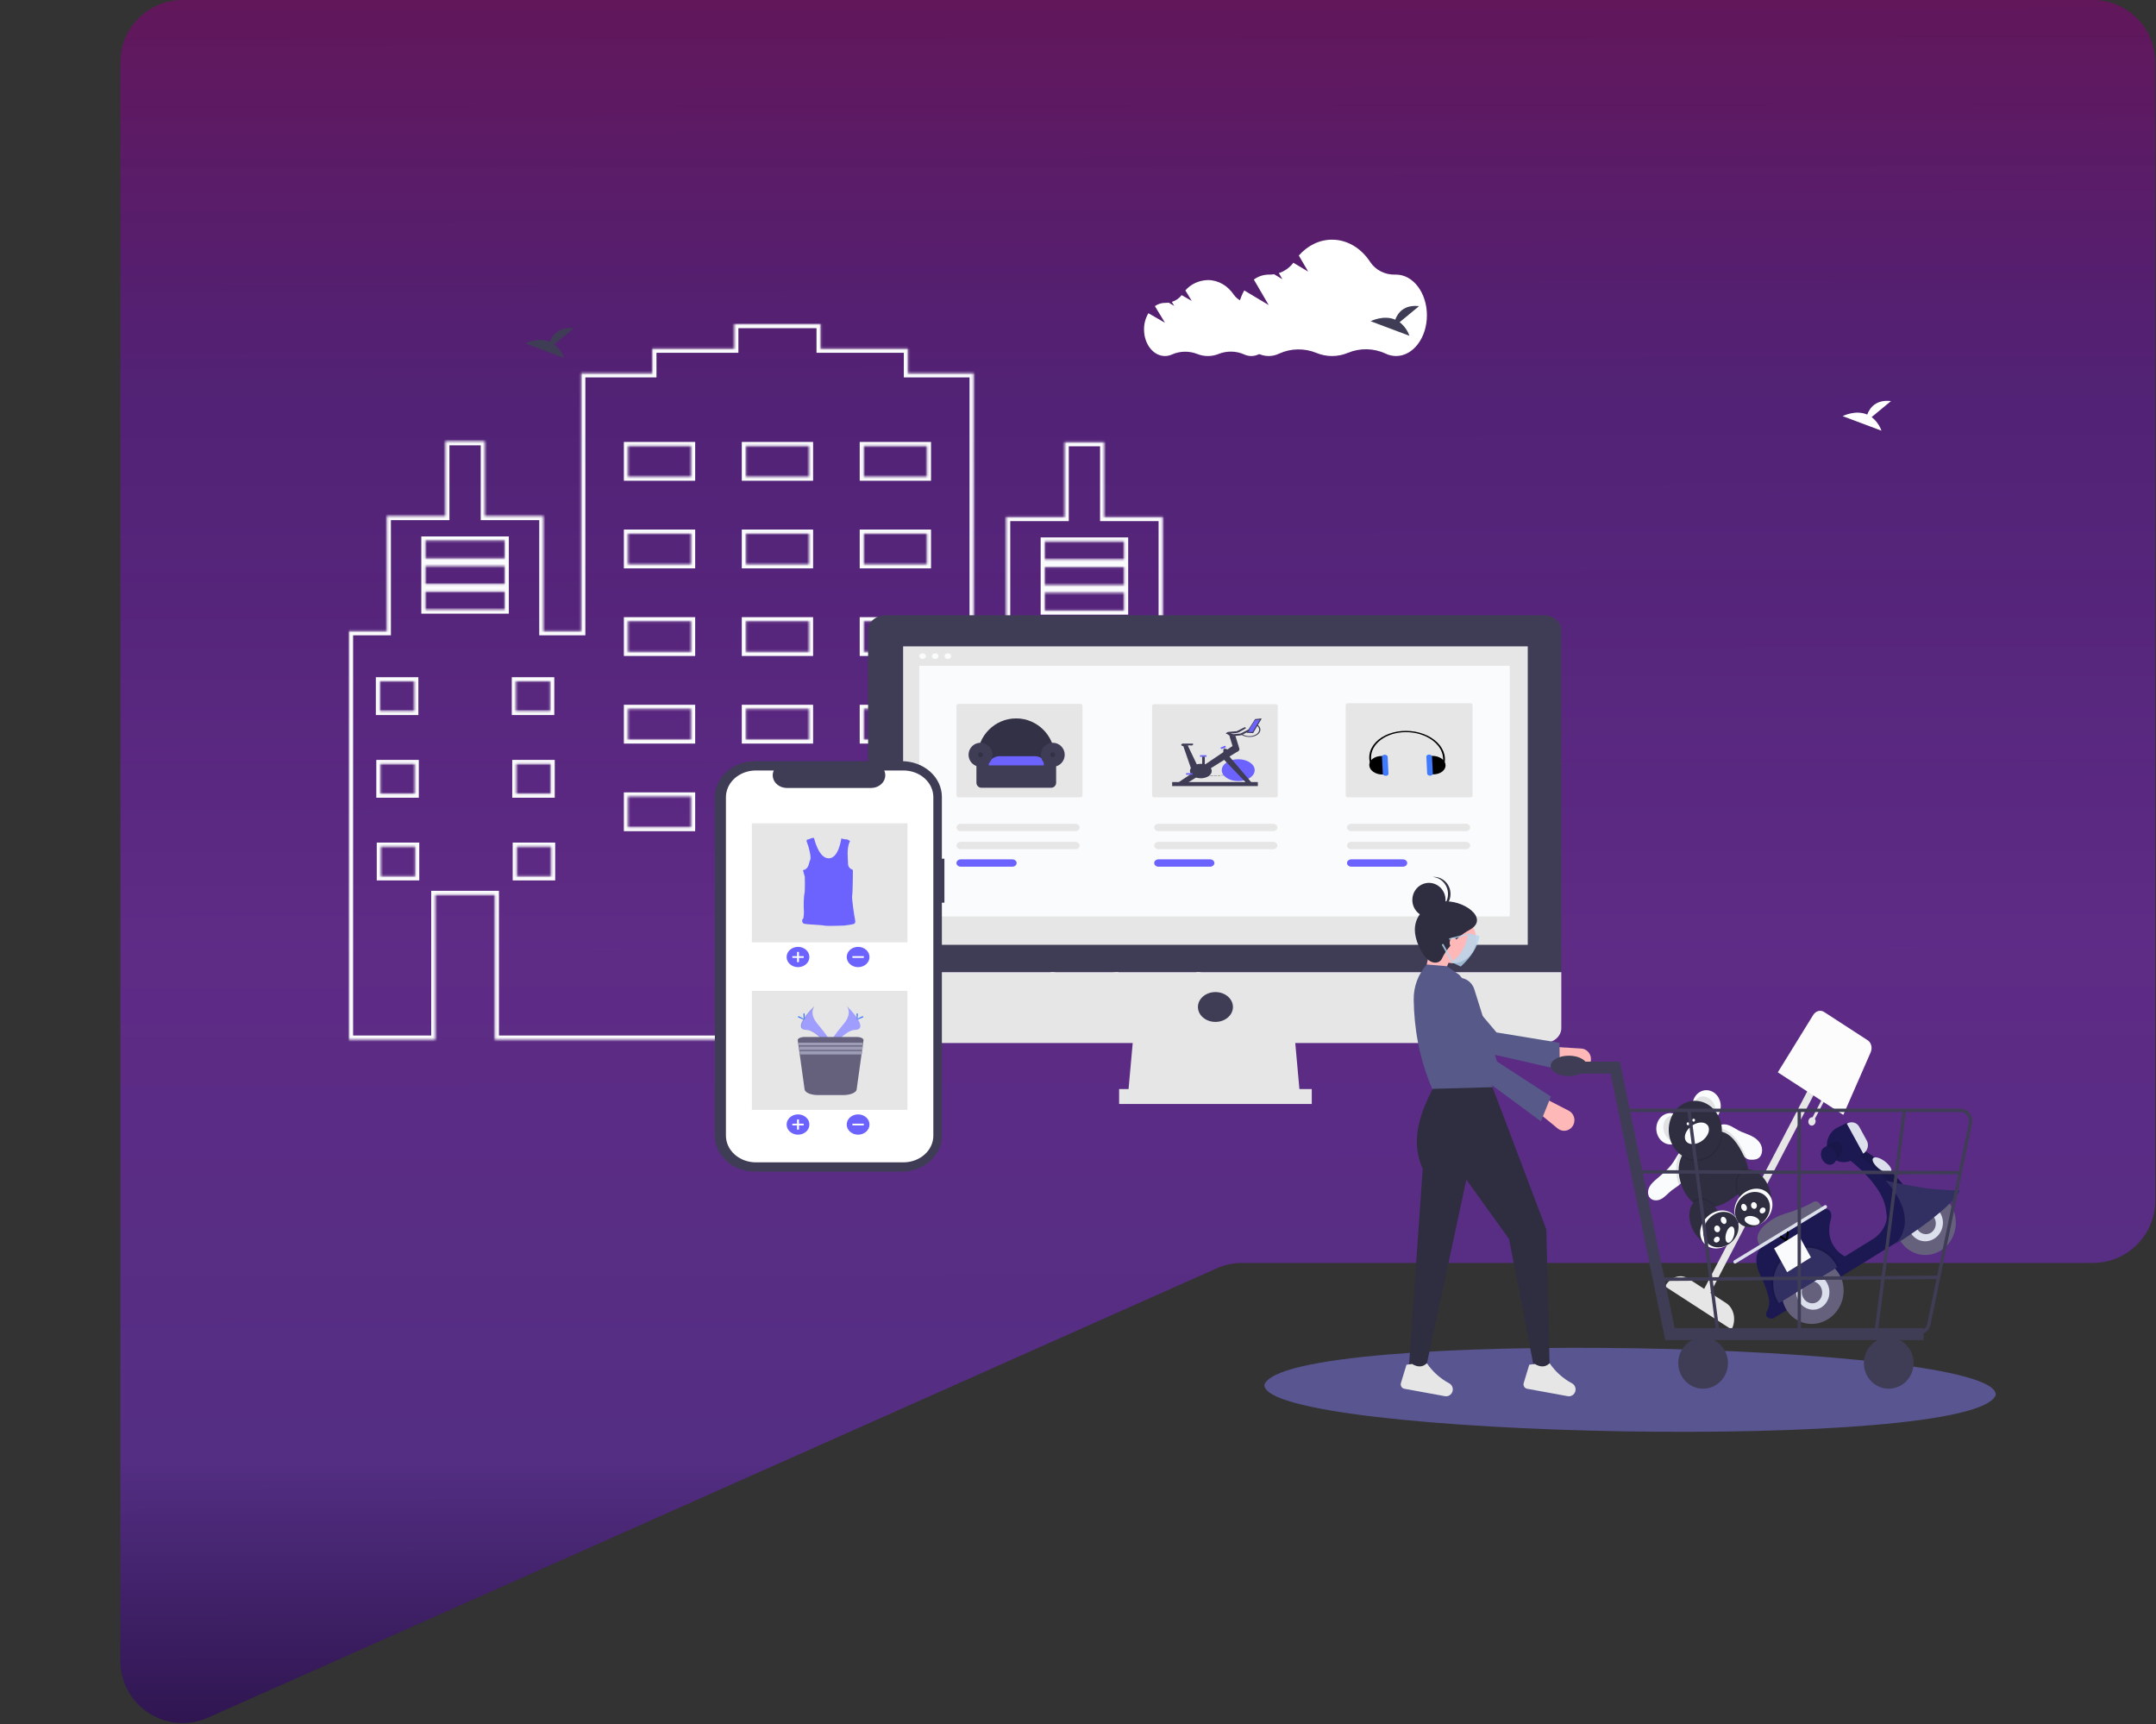 <svg width="1038" height="830" viewBox="0 0 1038 830" fill="none" xmlns="http://www.w3.org/2000/svg">
<rect x="0" y="0" width="1038" height="830" fill="#333333" stroke="none"/>
<path d="M100.144 826.914C80.303 835.751 57.938 821.229 57.938 799.509L57.938 30C57.938 13.431 71.37 -0 87.938 -0H1007.62C1024.19 -0 1037.62 13.431 1037.62 30V578.007C1037.62 594.576 1024.19 608.007 1007.62 608.007H598.003C593.798 608.007 589.639 608.892 585.797 610.603L100.144 826.914Z" fill="url(#paint0_linear)"/>
<mask id="path-2-inside-1" fill="white">
<path d="M559.797 304.331V248.885H531.626V212.868H512.556V248.885H484.385V304.331H468.782V179.695H437.144V167.848H395.104V156H353.497V167.848H314.057V179.695H279.818V303.857H261.615V248.411H233.444V212.394H214.374V248.411H186.203V303.857H168V500.526H209.607V430.863H238.211V500.526H350.03V419.489H398.571V500.526H466.182V501H507.789V431.337H536.393V501H578V304.331H559.797ZM182.952 328.026H199.422V342.243H182.952V328.026ZM183.169 367.834H199.638V382.051H183.169V367.834ZM199.855 421.859H183.386V407.641H199.855V421.859ZM242.979 293.431H204.839V284.901H242.979V293.431ZM242.979 281.11H204.839V272.58H242.979V281.11ZM242.979 268.788H204.839V260.258H242.979V268.788ZM248.396 328.026H264.866V342.243H248.396V328.026ZM248.613 367.834H265.082V382.051H248.613V367.834ZM265.299 421.859H248.83V407.641H265.299V421.859ZM332.693 398.163H302.355V383.473H332.693V398.163ZM332.693 355.986H302.355V341.295H332.693V355.986ZM332.693 313.809H302.355V299.118H332.693V313.809ZM332.693 271.632H302.355V256.941H332.693V271.632ZM332.693 229.455H302.355V214.764H332.693V229.455ZM389.469 398.163H359.131V383.473H389.469V398.163ZM389.469 355.986H359.131V341.295H389.469V355.986ZM389.469 313.809H359.131V299.118H389.469V313.809ZM389.469 271.632H359.131V256.941H389.469V271.632ZM389.469 229.455H359.131V214.764H389.469V229.455ZM446.245 398.163H415.907V383.473H446.245V398.163ZM446.245 355.986H415.907V341.295H446.245V355.986ZM446.245 313.809H415.907V299.118H446.245V313.809ZM446.245 271.632H415.907V256.941H446.245V271.632ZM446.245 229.455H415.907V214.764H446.245V229.455ZM481.134 328.5H497.604V342.717H481.134V328.5ZM481.351 368.308H497.82V382.525H481.351V368.308ZM498.037 422.332H481.568V408.115H498.037V422.332ZM541.161 293.905H503.021V285.375H541.161V293.905ZM541.161 281.584H503.021V273.054H541.161V281.584ZM541.161 269.262H503.021V260.732H541.161V269.262ZM546.578 328.5H563.048V342.717H546.578V328.5ZM546.795 368.308H563.264V382.525H546.795V368.308ZM563.481 422.332H547.012V408.115H563.481V422.332Z"/>
</mask>
<path d="M559.797 304.331V248.885H531.626V212.868H512.556V248.885H484.385V304.331H468.782V179.695H437.144V167.848H395.104V156H353.497V167.848H314.057V179.695H279.818V303.857H261.615V248.411H233.444V212.394H214.374V248.411H186.203V303.857H168V500.526H209.607V430.863H238.211V500.526H350.03V419.489H398.571V500.526H466.182V501H507.789V431.337H536.393V501H578V304.331H559.797ZM182.952 328.026H199.422V342.243H182.952V328.026ZM183.169 367.834H199.638V382.051H183.169V367.834ZM199.855 421.859H183.386V407.641H199.855V421.859ZM242.979 293.431H204.839V284.901H242.979V293.431ZM242.979 281.11H204.839V272.58H242.979V281.11ZM242.979 268.788H204.839V260.258H242.979V268.788ZM248.396 328.026H264.866V342.243H248.396V328.026ZM248.613 367.834H265.082V382.051H248.613V367.834ZM265.299 421.859H248.83V407.641H265.299V421.859ZM332.693 398.163H302.355V383.473H332.693V398.163ZM332.693 355.986H302.355V341.295H332.693V355.986ZM332.693 313.809H302.355V299.118H332.693V313.809ZM332.693 271.632H302.355V256.941H332.693V271.632ZM332.693 229.455H302.355V214.764H332.693V229.455ZM389.469 398.163H359.131V383.473H389.469V398.163ZM389.469 355.986H359.131V341.295H389.469V355.986ZM389.469 313.809H359.131V299.118H389.469V313.809ZM389.469 271.632H359.131V256.941H389.469V271.632ZM389.469 229.455H359.131V214.764H389.469V229.455ZM446.245 398.163H415.907V383.473H446.245V398.163ZM446.245 355.986H415.907V341.295H446.245V355.986ZM446.245 313.809H415.907V299.118H446.245V313.809ZM446.245 271.632H415.907V256.941H446.245V271.632ZM446.245 229.455H415.907V214.764H446.245V229.455ZM481.134 328.5H497.604V342.717H481.134V328.5ZM481.351 368.308H497.82V382.525H481.351V368.308ZM498.037 422.332H481.568V408.115H498.037V422.332ZM541.161 293.905H503.021V285.375H541.161V293.905ZM541.161 281.584H503.021V273.054H541.161V281.584ZM541.161 269.262H503.021V260.732H541.161V269.262ZM546.578 328.5H563.048V342.717H546.578V328.5ZM546.795 368.308H563.264V382.525H546.795V368.308ZM563.481 422.332H547.012V408.115H563.481V422.332Z" stroke="#FAFBFC" stroke-width="4" mask="url(#path-2-inside-1)"/>
<path d="M625.924 527.897H543.013L545.824 496.767H623.113L625.924 527.897Z" fill="#E6E6E6"/>
<path d="M631.544 524.305H538.798V531.489H631.544V524.305Z" fill="#E6E6E6"/>
<path d="M743.262 296.213H426.378C424.142 296.213 421.997 296.97 420.416 298.317C418.835 299.664 417.946 301.492 417.946 303.397V468.03H751.693V303.397C751.693 302.453 751.475 301.519 751.051 300.648C750.628 299.776 750.006 298.984 749.224 298.317C748.441 297.65 747.511 297.121 746.488 296.76C745.465 296.399 744.369 296.213 743.262 296.213H743.262Z" fill="#3F3D56"/>
<path d="M417.947 468.03V494.97C417.947 495.914 418.165 496.848 418.588 497.72C419.012 498.591 419.633 499.383 420.416 500.05C421.199 500.717 422.128 501.246 423.151 501.607C424.174 501.969 425.271 502.154 426.378 502.154H743.262C745.498 502.154 747.642 501.397 749.224 500.05C750.805 498.703 751.693 496.876 751.693 494.97V468.03H417.947Z" fill="#E6E6E6"/>
<path d="M735.533 311.18H434.809V454.86H735.533V311.18Z" fill="#E6E6E6"/>
<path d="M585.171 491.977C589.828 491.977 593.602 488.761 593.602 484.793C593.602 480.826 589.828 477.609 585.171 477.609C580.514 477.609 576.74 480.826 576.74 484.793C576.74 488.761 580.514 491.977 585.171 491.977Z" fill="#3F3D56"/>
<path d="M444.186 317.248C445.07 317.248 445.786 316.638 445.786 315.885C445.786 315.132 445.07 314.521 444.186 314.521C443.302 314.521 442.586 315.132 442.586 315.885C442.586 316.638 443.302 317.248 444.186 317.248Z" fill="#FAFBFC"/>
<path d="M450.26 317.248C451.143 317.248 451.86 316.638 451.86 315.885C451.86 315.132 451.143 314.521 450.26 314.521C449.376 314.521 448.66 315.132 448.66 315.885C448.66 316.638 449.376 317.248 450.26 317.248Z" fill="#FAFBFC"/>
<path d="M456.333 317.248C457.217 317.248 457.933 316.638 457.933 315.885C457.933 315.132 457.217 314.521 456.333 314.521C455.449 314.521 454.733 315.132 454.733 315.885C454.733 316.638 455.449 317.248 456.333 317.248Z" fill="#FAFBFC"/>
<path d="M726.865 320.518H442.586V441.185H726.865V320.518Z" fill="#FAFBFC"/>
<path d="M461.483 338.871C461.217 338.871 460.961 338.962 460.773 339.122C460.584 339.283 460.478 339.5 460.478 339.727V383.01C460.478 383.237 460.584 383.455 460.773 383.616C460.961 383.776 461.217 383.866 461.483 383.867H520.148C520.414 383.866 520.67 383.776 520.858 383.616C521.047 383.455 521.153 383.237 521.153 383.01V339.727C521.153 339.5 521.047 339.283 520.858 339.122C520.67 338.962 520.414 338.871 520.148 338.871H461.483Z" fill="#E6E6E6"/>
<path d="M555.677 339.011C555.41 339.011 555.155 339.102 554.966 339.262C554.778 339.423 554.672 339.64 554.671 339.868V383.011C554.672 383.238 554.778 383.456 554.966 383.617C555.155 383.777 555.41 383.867 555.677 383.868H614.155C614.421 383.867 614.677 383.777 614.865 383.616C615.053 383.456 615.159 383.238 615.159 383.011V339.868C615.159 339.641 615.053 339.423 614.865 339.262C614.677 339.102 614.421 339.012 614.155 339.011H555.677Z" fill="#E6E6E6"/>
<path d="M648.883 338.559C648.616 338.559 648.361 338.649 648.173 338.81C647.984 338.97 647.878 339.188 647.878 339.415V383.011C647.878 383.238 647.984 383.456 648.173 383.616C648.361 383.777 648.616 383.867 648.883 383.867H707.969C708.235 383.867 708.491 383.777 708.679 383.616C708.867 383.456 708.973 383.238 708.974 383.011V339.415C708.973 339.188 708.867 338.97 708.679 338.81C708.491 338.649 708.235 338.559 707.969 338.559H648.883Z" fill="#E6E6E6"/>
<path d="M462.555 405.292C462.005 405.293 461.478 405.48 461.089 405.812C460.7 406.144 460.482 406.594 460.482 407.063C460.482 407.532 460.7 407.982 461.089 408.313C461.478 408.645 462.005 408.832 462.555 408.833H517.712C518.263 408.832 518.79 408.645 519.179 408.313C519.568 407.982 519.786 407.532 519.786 407.063C519.786 406.594 519.568 406.144 519.179 405.812C518.79 405.48 518.263 405.293 517.712 405.292H462.555Z" fill="#E6E6E6"/>
<path d="M462.556 413.713C462.005 413.714 461.478 413.901 461.089 414.233C460.7 414.565 460.482 415.015 460.482 415.484C460.482 415.953 460.7 416.403 461.089 416.735C461.478 417.067 462.005 417.254 462.556 417.254H487.389C487.94 417.254 488.467 417.067 488.856 416.735C489.245 416.403 489.463 415.953 489.463 415.484C489.463 415.015 489.245 414.565 488.856 414.233C488.467 413.901 487.94 413.714 487.389 413.713H462.556Z" fill="#6C63FF"/>
<path d="M557.762 405.292C557.211 405.293 556.684 405.48 556.295 405.812C555.906 406.144 555.688 406.594 555.688 407.063C555.688 407.532 555.906 407.982 556.295 408.313C556.684 408.645 557.211 408.832 557.762 408.833H612.918C613.468 408.832 613.996 408.645 614.385 408.313C614.773 407.982 614.992 407.532 614.992 407.063C614.992 406.594 614.773 406.144 614.385 405.812C613.996 405.48 613.468 405.293 612.918 405.292H557.762Z" fill="#E6E6E6"/>
<path d="M557.762 413.713C557.211 413.714 556.684 413.901 556.295 414.233C555.906 414.565 555.688 415.015 555.688 415.484C555.688 415.953 555.906 416.403 556.295 416.735C556.684 417.067 557.211 417.254 557.762 417.254H582.596C583.146 417.254 583.674 417.067 584.063 416.735C584.451 416.403 584.67 415.953 584.67 415.484C584.67 415.015 584.451 414.565 584.063 414.233C583.674 413.901 583.146 413.714 582.596 413.713H557.762Z" fill="#6C63FF"/>
<path d="M650.588 405.292C650.038 405.293 649.51 405.48 649.121 405.812C648.732 406.144 648.514 406.594 648.514 407.063C648.514 407.532 648.732 407.982 649.121 408.313C649.51 408.645 650.038 408.832 650.588 408.833H705.745C706.295 408.832 706.823 408.645 707.211 408.313C707.6 407.982 707.819 407.532 707.819 407.063C707.819 406.594 707.6 406.144 707.211 405.812C706.823 405.48 706.295 405.293 705.745 405.292H650.588Z" fill="#E6E6E6"/>
<path d="M462.555 396.595C462.005 396.596 461.478 396.783 461.089 397.115C460.7 397.447 460.482 397.897 460.482 398.366C460.482 398.835 460.7 399.284 461.089 399.616C461.478 399.948 462.005 400.135 462.555 400.136H517.712C518.263 400.135 518.79 399.948 519.179 399.616C519.568 399.284 519.786 398.835 519.786 398.366C519.786 397.897 519.568 397.447 519.179 397.115C518.79 396.783 518.263 396.596 517.712 396.595H462.555Z" fill="#E6E6E6"/>
<path d="M557.762 396.595C557.211 396.596 556.684 396.783 556.295 397.115C555.906 397.447 555.688 397.897 555.688 398.366C555.688 398.835 555.906 399.284 556.295 399.616C556.684 399.948 557.211 400.135 557.762 400.136H612.918C613.468 400.135 613.996 399.948 614.385 399.616C614.773 399.284 614.992 398.835 614.992 398.366C614.992 397.897 614.773 397.447 614.385 397.115C613.996 396.783 613.468 396.596 612.918 396.595H557.762Z" fill="#E6E6E6"/>
<path d="M650.588 396.595C650.038 396.596 649.51 396.783 649.121 397.115C648.732 397.447 648.514 397.897 648.514 398.366C648.514 398.835 648.732 399.284 649.121 399.616C649.51 399.948 650.038 400.135 650.588 400.136H705.745C706.295 400.135 706.823 399.948 707.211 399.616C707.6 399.284 707.819 398.835 707.819 398.366C707.819 397.897 707.6 397.447 707.211 397.115C706.823 396.783 706.295 396.596 705.745 396.595H650.588Z" fill="#E6E6E6"/>
<path d="M650.588 413.713C650.038 413.714 649.51 413.901 649.121 414.233C648.732 414.565 648.514 415.015 648.514 415.484C648.514 415.953 648.732 416.403 649.121 416.735C649.51 417.067 650.038 417.254 650.588 417.254H675.422C675.972 417.254 676.5 417.067 676.889 416.735C677.277 416.403 677.496 415.953 677.496 415.484C677.496 415.015 677.277 414.565 676.889 414.233C676.5 413.901 675.972 413.714 675.422 413.713H650.588Z" fill="#6C63FF"/>
<path d="M470.634 368.419H507.793V364.596C507.793 354.272 499.458 345.873 489.213 345.873C478.969 345.873 470.634 354.272 470.634 364.596V368.419Z" fill="#3F3D56"/>
<path opacity="0.2" d="M470.634 368.419H507.793V364.596C507.793 354.272 499.458 345.873 489.213 345.873C478.969 345.873 470.634 354.272 470.634 364.596V368.419Z" fill="black"/>
<path d="M475.45 369.742H504.047C504.02 368.226 503.404 366.781 502.331 365.718C501.258 364.655 499.814 364.058 498.309 364.057H481.188C479.683 364.058 478.239 364.655 477.166 365.718C476.093 366.781 475.477 368.226 475.45 369.742Z" fill="#6C63FF"/>
<path d="M472.044 369.154C475.214 369.154 477.784 366.564 477.784 363.37C477.784 360.176 475.214 357.586 472.044 357.586C468.874 357.586 466.305 360.176 466.305 363.37C466.305 366.564 468.874 369.154 472.044 369.154Z" fill="#3F3D56"/>
<path d="M506.869 369.154C510.039 369.154 512.608 366.564 512.608 363.37C512.608 360.176 510.039 357.586 506.869 357.586C503.699 357.586 501.13 360.176 501.13 363.37C501.13 366.564 503.699 369.154 506.869 369.154Z" fill="#3F3D56"/>
<path d="M502.54 366.312V368.468H476.033V366.312H470.099V376.823C470.099 377.467 470.353 378.084 470.805 378.54C471.257 378.995 471.869 379.251 472.509 379.251H506.065C506.381 379.251 506.694 379.188 506.987 379.066C507.279 378.944 507.545 378.765 507.768 378.54C507.992 378.314 508.17 378.047 508.291 377.752C508.412 377.457 508.474 377.142 508.474 376.823V366.312H502.54Z" fill="#3F3D56"/>
<path opacity="0.2" d="M472.044 364.547C472.689 364.547 473.211 364.02 473.211 363.37C473.211 362.721 472.689 362.194 472.044 362.194C471.4 362.194 470.877 362.721 470.877 363.37C470.877 364.02 471.4 364.547 472.044 364.547Z" fill="black"/>
<path opacity="0.2" d="M506.869 364.547C507.514 364.547 508.037 364.02 508.037 363.37C508.037 362.721 507.514 362.194 506.869 362.194C506.225 362.194 505.702 362.721 505.702 363.37C505.702 364.02 506.225 364.547 506.869 364.547Z" fill="black"/>
<path d="M578.293 368.844L578.06 368.84L578.084 368.291L578.906 368.363L578.875 368.516L578.31 368.466L578.293 368.844Z" fill="#3F3D56"/>
<path d="M578.115 372.988L577.882 372.983L577.927 371.948L578.16 371.952L578.115 372.988ZM578.175 371.607L577.941 371.602L577.986 370.567L578.219 370.571L578.175 371.607ZM578.234 370.226L578.001 370.222L578.045 369.186L578.279 369.19L578.234 370.226Z" fill="#3F3D56"/>
<path d="M577.843 373.878L577.867 373.329L578.1 373.333L578.084 373.711L578.652 373.681L578.671 373.835L577.843 373.878Z" fill="#3F3D56"/>
<path d="M579.116 373.813L579.098 373.658L580.436 373.589L580.454 373.744L579.116 373.813ZM580.9 373.721L580.882 373.566L582.22 373.497L582.238 373.652L580.9 373.721ZM582.684 373.629L582.666 373.474L584.005 373.405L584.023 373.56L582.684 373.629ZM584.469 373.537L584.451 373.382L585.789 373.313L585.807 373.468L584.469 373.537ZM586.253 373.445L586.235 373.29L587.573 373.221L587.591 373.376L586.253 373.445ZM588.038 373.353L588.02 373.198L589.358 373.129L589.376 373.284L588.038 373.353ZM589.822 373.261L589.804 373.106L591.142 373.037L591.16 373.192L589.822 373.261ZM591.606 373.169L591.588 373.014L592.926 372.945L592.944 373.1L591.606 373.169ZM593.391 373.077L593.373 372.922L594.711 372.853L594.729 373.007L593.391 373.077ZM595.175 372.985L595.157 372.83L596.495 372.761L596.513 372.915L595.175 372.985ZM596.959 372.892L596.941 372.738L598.28 372.669L598.298 372.823L596.959 372.892ZM598.744 372.8L598.726 372.646L600.064 372.577L600.082 372.731L598.744 372.8Z" fill="#3F3D56"/>
<path d="M600.528 372.708L600.51 372.554L601.013 372.528L600.74 372.247L600.936 372.164L601.421 372.662L600.528 372.708Z" fill="#3F3D56"/>
<path d="M600.448 371.947L599.574 371.047L599.77 370.963L600.644 371.863L600.448 371.947ZM599.283 370.747L598.408 369.847L598.604 369.763L599.479 370.663L599.283 370.747Z" fill="#3F3D56"/>
<path d="M596.146 376.039C600.523 376.039 604.072 373.683 604.072 370.778C604.072 367.872 600.523 365.517 596.146 365.517C591.769 365.517 588.22 367.872 588.22 370.778C588.22 373.683 591.769 376.039 596.146 376.039Z" fill="#6C63FF"/>
<path d="M602.673 376.889L591.076 363.234L588.512 364.936L599.934 376.851L602.673 376.889Z" fill="#3F3D56"/>
<path d="M567.532 376.541L593.582 359.017L595.738 361.841L571.028 377.314L567.532 376.541Z" fill="#3F3D56"/>
<path d="M578.138 374.685C581.035 374.685 583.383 373.126 583.383 371.203C583.383 369.28 581.035 367.722 578.138 367.722C575.242 367.722 572.893 369.28 572.893 371.203C572.893 373.126 575.242 374.685 578.138 374.685Z" fill="#3F3D56"/>
<path d="M571.145 372.208C571.114 372.209 571.084 372.217 571.062 372.231C571.041 372.246 571.028 372.265 571.028 372.286V372.906C571.028 372.926 571.041 372.946 571.062 372.961C571.084 372.975 571.114 372.983 571.145 372.983H574.059C574.09 372.983 574.119 372.975 574.141 372.961C574.163 372.946 574.175 372.926 574.175 372.906V372.286C574.175 372.265 574.163 372.246 574.141 372.231C574.119 372.217 574.09 372.209 574.059 372.208H571.145Z" fill="#6C63FF"/>
<path d="M577.847 363.583C577.816 363.583 577.786 363.591 577.764 363.605C577.743 363.62 577.73 363.639 577.73 363.66V364.28C577.73 364.3 577.743 364.32 577.764 364.335C577.786 364.349 577.816 364.357 577.847 364.357H580.761C580.792 364.357 580.821 364.349 580.843 364.335C580.865 364.32 580.877 364.3 580.877 364.28V363.66C580.877 363.639 580.865 363.62 580.843 363.605C580.821 363.591 580.792 363.583 580.761 363.583H577.847Z" fill="#6C63FF"/>
<path d="M592.008 362.306H588.978V360.758L590.144 360.449L592.008 361.377V362.306Z" fill="#3F3D56"/>
<path d="M589.362 360.056L589.045 360.156L589.643 360.995L589.96 360.895L589.362 360.056Z" fill="#3F3D56"/>
<path d="M589.696 359.053C589.674 359.053 589.652 359.057 589.634 359.065L587.575 359.944C587.549 359.955 587.531 359.973 587.524 359.993C587.518 360.013 587.523 360.034 587.54 360.051L588.044 360.571C588.061 360.589 588.088 360.601 588.118 360.605C588.148 360.61 588.179 360.606 588.205 360.595L590.264 359.716V359.716C590.29 359.705 590.308 359.687 590.315 359.667C590.321 359.647 590.316 359.626 590.299 359.609L589.795 359.088C589.786 359.08 589.776 359.072 589.763 359.067C589.751 359.061 589.736 359.057 589.721 359.055C589.713 359.053 589.705 359.053 589.696 359.053Z" fill="#6C63FF"/>
<path d="M594.34 362.151L591.95 354.453L594.747 354.144L596.655 360.345C596.737 360.57 596.738 360.804 596.657 361.029C596.576 361.254 596.416 361.463 596.19 361.64C595.965 361.816 595.679 361.954 595.358 362.043C595.036 362.132 594.687 362.169 594.34 362.151Z" fill="#3F3D56"/>
<path d="M603.143 352.936L600.376 352.805C600.339 352.803 600.303 352.795 600.271 352.783C600.24 352.77 600.213 352.752 600.194 352.731C600.174 352.71 600.163 352.687 600.16 352.662C600.157 352.637 600.163 352.613 600.178 352.59L604.197 346.29C604.213 346.267 604.236 346.246 604.267 346.23C604.297 346.214 604.333 346.203 604.371 346.198L607.101 345.875C607.141 345.87 607.183 345.873 607.222 345.882C607.261 345.892 607.295 345.908 607.322 345.929C607.348 345.95 607.365 345.976 607.372 346.003C607.378 346.03 607.374 346.058 607.359 346.084L603.377 352.838C603.359 352.869 603.326 352.895 603.284 352.913C603.242 352.93 603.193 352.938 603.143 352.936Z" fill="#3F3D56"/>
<path d="M600.75 352.324L602.965 352.479L606.578 346.444L604.247 346.676L600.75 352.324Z" fill="#6C63FF"/>
<path d="M576.623 368.882L573.709 370.816L569.513 358.669L571.844 358.902L576.623 368.882Z" fill="#3F3D56"/>
<path d="M573.227 358.883L572.724 358.783C571.735 359.072 570.659 359.207 569.579 359.176C569.346 359.169 569.126 359.103 568.965 358.991C568.804 358.879 568.714 358.73 568.716 358.575C568.716 358.415 568.811 358.262 568.981 358.149C569.151 358.037 569.381 357.973 569.622 357.973H574.018C574.137 357.973 574.251 358.005 574.335 358.06C574.42 358.116 574.467 358.192 574.467 358.271C574.467 358.371 574.432 358.469 574.364 358.558C574.297 358.647 574.199 358.724 574.079 358.784C573.958 358.843 573.819 358.883 573.671 358.9C573.523 358.918 573.371 358.912 573.227 358.883Z" fill="#3F3D56"/>
<path d="M601.073 351.287C600.96 351.287 600.851 351.311 600.761 351.356L597.183 353.173L593.177 353.519C592.488 353.579 592.01 354.077 591.95 354.53L596.665 354.095C597.32 354.053 597.939 353.877 598.436 353.591L601.409 351.884C601.488 351.839 601.544 351.779 601.57 351.711C601.596 351.644 601.591 351.573 601.554 351.508C601.517 351.443 601.452 351.387 601.366 351.347C601.28 351.308 601.177 351.286 601.073 351.287Z" fill="#3F3D56"/>
<path d="M599.324 350.126C599.212 350.126 599.102 350.151 599.013 350.196L595.434 352.013L591.429 352.359C590.739 352.419 590.262 352.917 590.202 353.37L594.917 352.935C595.572 352.893 596.191 352.717 596.688 352.431L599.66 350.724C599.739 350.679 599.796 350.619 599.822 350.551C599.848 350.484 599.842 350.413 599.806 350.348C599.769 350.283 599.703 350.227 599.617 350.187C599.531 350.147 599.429 350.126 599.324 350.126Z" fill="#3F3D56"/>
<path d="M601.508 354.801C600.674 354.8 599.853 354.669 599.11 354.419C598.367 354.168 597.722 353.806 597.229 353.36L597.698 353.132C598.075 353.473 598.553 353.761 599.102 353.977C599.651 354.192 600.26 354.332 600.893 354.387C601.525 354.443 602.168 354.412 602.782 354.298C603.397 354.183 603.97 353.987 604.467 353.722C604.964 353.456 605.375 353.127 605.675 352.753C605.974 352.379 606.157 351.969 606.211 351.547C606.265 351.125 606.19 350.7 605.99 350.298C605.79 349.895 605.469 349.524 605.047 349.207L605.483 348.951C606.159 349.459 606.599 350.085 606.752 350.755C606.904 351.425 606.762 352.11 606.342 352.728C605.922 353.346 605.243 353.87 604.385 354.237C603.528 354.605 602.529 354.801 601.508 354.801V354.801Z" fill="#3F3D56"/>
<path d="M605.587 376.502H564.327V378.437H605.587V376.502Z" fill="#3F3D56"/>
<path d="M580.061 364.279H578.779V368.921H580.061V364.279Z" fill="#3F3D56"/>
<path d="M590.901 353.067L590.551 353.222L592.883 354.77L594.281 353.919L591.95 352.681L590.901 353.067Z" fill="#3F3D56"/>
<path d="M694.85 369.407L694.03 369.204C694.605 367.865 694.861 366.457 694.789 365.041C694.447 358.079 686.387 352.44 676.82 352.47C667.254 352.5 659.75 358.189 660.092 365.151C660.155 366.477 660.506 367.794 661.13 369.054L660.324 369.25C659.334 367.253 659.005 365.128 659.364 363.051C659.722 360.974 660.758 359.005 662.386 357.306C664.013 355.606 666.186 354.226 668.724 353.278C671.262 352.331 674.093 351.844 676.983 351.857C679.872 351.87 682.738 352.383 685.342 353.354C687.947 354.325 690.216 355.725 691.962 357.44C693.707 359.155 694.88 361.134 695.382 363.215C695.884 365.296 695.702 367.418 694.85 369.407Z" fill="black"/>
<path d="M665.137 363.969C663.513 363.974 661.98 364.448 660.872 365.287C659.765 366.126 659.176 367.261 659.234 368.442C659.291 369.624 659.991 370.755 661.18 371.587C662.369 372.419 663.948 372.884 665.572 372.879L667.092 372.874L666.657 363.965L665.137 363.969Z" fill="black"/>
<path d="M666.666 363.341C666.304 363.342 665.962 363.448 665.716 363.635C665.469 363.822 665.337 364.075 665.35 364.338L665.749 372.509C665.761 372.773 665.918 373.025 666.183 373.21C666.448 373.396 666.8 373.499 667.162 373.498C667.523 373.497 667.865 373.392 668.112 373.205C668.359 373.018 668.49 372.765 668.478 372.501L668.079 364.33C668.065 364.066 667.909 363.814 667.644 363.629C667.379 363.444 667.028 363.34 666.666 363.341Z" fill="#407BFF"/>
<path d="M688.534 372.811L690.054 372.806C691.678 372.801 693.212 372.327 694.319 371.489C695.426 370.65 696.015 369.515 695.958 368.333C695.929 367.748 695.742 367.169 695.408 366.63C695.074 366.09 694.6 365.601 694.011 365.189C692.822 364.357 691.243 363.892 689.619 363.897L688.099 363.901L688.534 372.811Z" fill="black"/>
<path d="M688.03 363.277C687.668 363.279 687.326 363.384 687.08 363.571C686.833 363.758 686.701 364.011 686.714 364.274L687.113 372.446C687.126 372.709 687.282 372.961 687.547 373.146C687.812 373.332 688.164 373.435 688.526 373.434C688.887 373.433 689.229 373.328 689.476 373.141C689.723 372.954 689.854 372.701 689.842 372.438L689.443 364.266C689.429 364.003 689.273 363.751 689.008 363.566C688.743 363.38 688.392 363.276 688.03 363.277Z" fill="#407BFF"/>
<path d="M960.872 671.518C951.267 699.323 607.966 692.155 608.73 666.683C618.334 638.88 961.635 646.048 960.872 671.518Z" fill="#585591"/>
<g clip-path="url(#clip0)">
<path d="M939.677 581.023C941.554 584.434 942.103 588.49 941.21 592.346C940.317 596.202 938.051 599.56 934.884 601.718C931.718 603.877 927.896 604.669 924.216 603.93C920.536 603.191 917.282 600.978 915.133 597.753C914.997 597.55 914.865 597.343 914.739 597.129L914.733 597.118C914.639 596.963 914.549 596.806 914.461 596.647C912.536 593.138 912.017 588.953 913.018 585.011C914.019 581.068 916.458 577.691 919.799 575.621C923.14 573.551 927.11 572.957 930.837 573.97C934.564 574.983 937.743 577.52 939.677 581.023Z" fill="#65617D"/>
<path d="M931.203 596.347C935.211 593.864 936.613 588.491 934.332 584.346C932.052 580.202 926.954 578.856 922.945 581.34C918.936 583.823 917.535 589.196 919.815 593.341C922.095 597.485 927.194 598.831 931.203 596.347Z" fill="#DCE0ED"/>
<path d="M929.63 593.491C931.952 592.053 932.689 588.805 931.277 586.238C929.865 583.671 926.839 582.757 924.517 584.196C922.196 585.634 921.458 588.882 922.87 591.449C924.282 594.016 927.309 594.93 929.63 593.491Z" fill="#65617D"/>
<path d="M879.223 583.581L849.081 602.914L846.597 598.412C844.874 594.628 847.882 591.081 851.047 588.605C853.521 586.684 856.303 585.244 859.249 584.359C866.661 582.1 870.968 579.899 873.011 578.687C873.461 578.42 873.979 578.317 874.478 578.394C874.977 578.472 875.427 578.725 875.752 579.112C876.133 579.567 876.537 580.069 876.931 580.566C877.237 580.958 877.537 581.345 877.814 581.706C878.618 582.756 879.223 583.581 879.223 583.581Z" fill="#65617D"/>
<path d="M918.676 594.68L854.286 634.386C853.792 634.698 853.224 634.854 852.654 634.834C852.084 634.814 851.536 634.62 851.078 634.275C849.936 633.384 850.196 632.206 850.674 631.314C851.659 629.499 852.003 627.396 851.648 625.376C851.19 622.878 850.059 619.198 847.514 613.944C844.88 608.51 845.301 604.761 846.612 602.263L846.613 602.262C848.307 599.036 851.485 597.895 851.485 597.895L877.711 582.01C878.295 581.94 878.883 581.963 879.456 582.078C883.009 582.867 881.219 587.862 881.219 587.862C878.297 600.256 888.228 604.867 888.228 604.867L901.587 596.63C904.09 595.104 906.108 592.831 907.371 590.115C908.47 587.721 908.485 586.05 908.341 585.134C908.231 584.433 908.125 583.733 908.068 583.024C907.268 573.059 896.038 562.97 891.595 559.348C890.492 558.446 889.807 557.945 889.807 557.945L893.817 555.036L896.352 553.196L896.378 553.178C907.92 559.918 915.952 569.205 921.025 576.628C921.503 577.327 921.956 578.012 922.382 578.675C923.19 579.936 923.736 581.364 923.986 582.87C924.237 584.375 924.187 585.926 923.84 587.427C923.492 588.927 922.855 590.345 921.966 591.593C921.078 592.841 919.958 593.891 918.676 594.68Z" fill="#1C1952"/>
<path opacity="0.1" d="M877.973 581.502L847.567 600.015L847.18 599.309L877.395 580.913C877.596 581.114 877.792 581.314 877.973 581.502Z" fill="black"/>
<path opacity="0.1" d="M879.13 581.764L846.689 601.515C846.605 601.567 846.516 601.607 846.427 601.634C848.475 599.089 851.505 597.731 851.505 597.731L877.581 582.027C878.114 581.874 878.637 581.786 879.13 581.764Z" fill="black"/>
<path d="M878.486 580.255L834.89 606.805C834.543 607.016 834.434 607.504 834.648 607.894C834.862 608.284 835.317 608.428 835.665 608.216L879.261 581.667C879.608 581.455 879.717 580.967 879.503 580.577C879.289 580.187 878.833 580.043 878.486 580.255Z" fill="#DCE0ED"/>
<path opacity="0.1" d="M921.205 577.003C920.631 579.616 919.892 580.962 918.971 579.152C916.183 573.677 893.741 555.022 893.741 555.022L896.324 553.137C907.974 560.003 916.083 569.452 921.205 577.003Z" fill="black"/>
<path opacity="0.1" d="M938.796 579.472C937.495 580.777 935.841 582.308 933.734 584.076C932.952 584.733 932.104 585.423 931.191 586.146C929.004 587.883 926.429 589.81 923.401 591.937C922.544 592.541 921.649 593.16 920.718 593.795C918.973 594.984 917.092 596.231 915.073 597.536L914.681 596.918L914.675 596.907C916.871 593.951 919.603 587.991 915.745 579.236C917.151 577.402 918.936 575.924 920.96 574.914C922.985 573.905 925.196 573.392 927.423 573.415C929.649 573.438 931.833 573.995 933.805 575.046C935.777 576.096 937.484 577.61 938.796 579.472Z" fill="black"/>
<path d="M911.94 599.409C911.94 599.409 925.882 588.572 907.937 568.451C907.937 568.451 919.091 570.834 925.776 571.859C932.461 572.884 943.52 573.158 943.52 573.158C943.52 573.158 941.235 580.832 911.94 599.409Z" fill="#1C1952"/>
<path opacity="0.1" d="M911.94 599.409C911.94 599.409 925.882 588.572 907.937 568.451C907.937 568.451 919.091 570.834 925.776 571.859C932.461 572.884 943.52 573.158 943.52 573.158C943.52 573.158 941.235 580.832 911.94 599.409Z" fill="#FAFBFC"/>
<path d="M880.014 635.121C887.187 630.677 889.746 621.156 885.728 613.856C881.711 606.555 872.638 604.239 865.465 608.683C858.292 613.127 855.733 622.648 859.751 629.949C863.769 637.249 872.841 639.565 880.014 635.121Z" fill="#65617D"/>
<path d="M876.869 629.409C880.668 627.055 881.898 621.786 879.617 617.64C877.337 613.493 872.408 612.041 868.61 614.395C864.811 616.749 863.581 622.018 865.862 626.164C868.142 630.311 873.071 631.763 876.869 629.409Z" fill="#DCE0ED"/>
<path d="M874.916 626.781C877.238 625.343 877.975 622.095 876.563 619.528C875.151 616.962 872.124 616.047 869.803 617.486C867.481 618.924 866.744 622.172 868.156 624.739C869.568 627.306 872.595 628.22 874.916 626.781Z" fill="#65617D"/>
<path opacity="0.1" d="M884.807 608.482C880.149 600.036 869.713 597.297 861.498 602.364C853.283 607.43 850.4 618.383 855.059 626.829C855.255 627.185 855.463 627.53 855.68 627.866L885.355 609.564C885.186 609.199 885.004 608.838 884.807 608.482Z" fill="black"/>
<path d="M884.073 609.005C879.616 600.926 869.686 598.274 861.892 603.081C854.099 607.888 851.393 618.334 855.849 626.412C856.037 626.753 856.236 627.083 856.443 627.405L884.597 610.04C884.435 609.691 884.261 609.345 884.073 609.005Z" fill="#1C1952"/>
<path opacity="0.1" d="M884.072 609.004C884.202 609.239 884.324 609.476 884.441 609.714C884.494 609.822 884.546 609.93 884.598 610.039L856.443 627.405C856.378 627.303 856.315 627.203 856.252 627.1C856.113 626.876 855.979 626.646 855.849 626.412C851.393 618.334 854.098 607.888 861.892 603.081C869.686 598.274 879.617 600.926 884.072 609.004Z" fill="#FAFBFC"/>
<path opacity="0.1" d="M910.4 564.417C911.088 563.374 909.688 561.078 907.274 559.289C904.86 557.5 902.345 556.896 901.657 557.939C900.97 558.982 902.369 561.277 904.784 563.066C907.198 564.855 909.713 565.46 910.4 564.417Z" fill="black"/>
<path d="M910.466 564.161C911.154 563.118 909.754 560.822 907.34 559.033C904.925 557.244 902.411 556.639 901.723 557.682C901.035 558.725 902.435 561.021 904.849 562.81C907.264 564.599 909.778 565.204 910.466 564.161Z" fill="#DCE0ED"/>
<path opacity="0.1" d="M895.923 553.22L897.096 555.345L892.324 558.274C891.88 558.548 891.419 558.789 890.946 558.997C889.941 558.276 889.314 557.88 889.314 557.88L893.363 555.026L895.923 553.22Z" fill="black"/>
<path d="M897.096 555.207L892.373 558.135C888.225 560.707 883.095 559.576 880.915 555.61L880.548 554.943C878.368 550.977 879.963 545.677 884.11 543.105L889.077 540.621L897.096 555.207Z" fill="#1C1952"/>
<path d="M883.454 549.449C883.454 549.449 887.146 549.17 886.891 552.728C886.891 552.728 886.654 557.228 883.302 558.892L878.307 552.638C878.307 552.638 881.928 549.931 883.454 549.449Z" fill="#1C1952"/>
<path opacity="0.1" d="M882.273 549.986C882.738 549.722 883.248 549.563 883.766 549.521C884.283 549.48 884.795 549.557 885.264 549.746C886.156 550.122 887.016 550.943 886.889 552.724C886.889 552.724 886.654 557.228 883.302 558.892L878.302 552.629C879.58 551.675 880.906 550.792 882.273 549.986Z" fill="black"/>
<path opacity="0.1" d="M889.156 540.97C889.661 540.658 890.216 540.449 890.79 540.355C891.364 540.262 891.944 540.285 892.499 540.425C893.054 540.565 893.572 540.818 894.023 541.17C894.474 541.522 894.85 541.966 895.13 542.477L898.768 549.126C899.332 550.157 899.468 551.396 899.146 552.572C898.823 553.747 898.069 554.762 897.049 555.394L889.156 540.97Z" fill="black"/>
<path d="M889.156 540.97C890.176 540.339 891.379 540.143 892.499 540.425C893.619 540.708 894.566 541.446 895.13 542.477L898.768 549.126C899.332 550.157 899.468 551.396 899.146 552.572C898.823 553.747 898.069 554.762 897.049 555.394L889.156 540.97Z" fill="#DCE0ED"/>
<path d="M882.57 560.308C884.259 559.26 884.66 556.648 883.464 554.473C882.269 552.298 879.931 551.385 878.241 552.432C876.552 553.48 876.152 556.092 877.347 558.267C878.542 560.442 880.881 561.356 882.57 560.308Z" fill="#1C1952"/>
<path d="M857.093 595.239L860.092 597.207L860.909 592.88" stroke="black" stroke-miterlimit="10"/>
<path d="M865.581 593.928L854.121 601.027L860.412 612.457L871.872 605.359L865.581 593.928Z" fill="#FAFBFC"/>
<path d="M873.784 538.598L878.266 530.008L877.149 529.285L872.667 537.875C872.266 537.823 871.852 537.934 871.498 538.191C871.144 538.447 870.87 538.833 870.725 539.281C870.579 539.73 870.57 540.213 870.7 540.649C870.829 541.084 871.089 541.444 871.435 541.668C871.78 541.892 872.19 541.965 872.594 541.874C872.998 541.784 873.371 541.536 873.648 541.173C873.926 540.81 874.091 540.355 874.116 539.885C874.141 539.415 874.023 538.96 873.784 538.598Z" fill="#E6E6E6"/>
<path d="M831.074 627.369L823.449 622.431L881.273 511.636L878.297 509.709L820.474 620.503L812.849 615.565C811.945 614.979 810.939 614.613 809.888 614.486C808.838 614.359 807.763 614.474 806.725 614.824C805.687 615.175 804.706 615.754 803.839 616.529C802.972 617.304 802.236 618.259 801.672 619.34L801.672 619.34L833.659 640.058L833.659 640.058C834.224 638.977 834.604 637.791 834.78 636.569C834.955 635.346 834.922 634.11 834.682 632.932C834.442 631.754 834 630.656 833.381 629.702C832.762 628.747 831.978 627.955 831.074 627.369Z" fill="#E6E6E6"/>
<path d="M855.922 516.254L887.459 536.725L900.617 506.641C901.067 505.602 901.173 504.429 900.914 503.354C900.655 502.28 900.05 501.381 899.219 500.834L878.163 487.166C877.326 486.63 876.326 486.487 875.359 486.766C874.392 487.045 873.528 487.725 872.937 488.674L855.922 516.254Z" fill="#FCFCFD"/>
<path d="M807.685 550.007C810.93 547.945 812.019 543.337 810.117 539.713C808.216 536.089 804.043 534.822 800.798 536.883C797.552 538.945 796.463 543.553 798.365 547.177C800.267 550.801 804.439 552.068 807.685 550.007Z" fill="#FAFBFC"/>
<path d="M825.075 538.961C828.32 536.9 829.409 532.291 827.508 528.667C825.606 525.044 821.433 523.777 818.188 525.838C814.942 527.899 813.853 532.508 815.755 536.132C817.657 539.756 821.83 541.022 825.075 538.961Z" fill="#FAFBFC"/>
<path opacity="0.1" d="M823.645 539.869C826.102 538.309 826.758 534.499 825.11 531.359C823.462 528.219 820.135 526.939 817.678 528.499C815.222 530.059 814.566 533.869 816.214 537.009C817.862 540.149 821.189 541.429 823.645 539.869Z" fill="black"/>
<path opacity="0.1" d="M809.114 549.099C811.571 547.538 812.227 543.728 810.579 540.588C808.931 537.449 805.604 536.168 803.147 537.729C800.69 539.289 800.035 543.099 801.683 546.239C803.33 549.378 806.658 550.659 809.114 549.099Z" fill="black"/>
<path d="M847.897 551.371C848.8 553.521 848.38 556.445 846.549 557.624C845.732 558.144 844.771 558.277 843.827 558.323C843.008 558.362 842.168 558.34 841.394 558.026C841.281 557.98 841.173 557.929 841.065 557.873C839.732 557.182 838.776 555.748 837.491 554.909C835.182 553.399 832.276 554.04 829.726 554.866C827.037 555.736 824.393 556.764 821.805 557.945C820.045 558.747 818.294 559.631 816.774 560.897C813.54 563.59 811.564 567.823 808.362 570.539C808.253 570.63 808.144 570.72 808.033 570.809C807.006 571.623 805.869 572.264 804.835 573.071C803.114 574.414 801.675 576.221 799.779 577.24C797.883 578.26 795.217 578.184 794.02 576.231C793.177 574.856 793.345 572.961 794.062 571.522C794.778 570.083 795.951 569.004 797.114 567.991C800.203 565.301 803.487 562.753 805.776 559.221C806.596 557.958 807.279 556.58 808.19 555.397C808.593 554.867 809.053 554.394 809.559 553.986C810.189 553.47 810.925 553.133 811.703 553.003L810.432 554.736L825.739 543.336L826.343 542.887C827.068 542.347 827.807 541.799 828.645 541.516C830.087 541.03 831.666 541.387 833.075 542.026C834.485 542.665 835.772 543.59 837.153 544.305C839.093 545.305 841.186 545.875 843.141 546.833C845.095 547.791 846.994 549.224 847.897 551.371Z" fill="#FAFBFC"/>
<path opacity="0.1" d="M839.077 553.472C839.83 554.887 840.496 556.357 841.071 557.87C839.738 557.179 838.782 555.745 837.496 554.906C835.187 553.396 832.281 554.036 829.732 554.862C827.042 555.733 824.398 556.761 821.81 557.942C820.05 558.743 818.3 559.628 816.78 560.893C813.545 563.587 811.57 567.82 808.367 570.536C805.963 564.037 806.666 558.449 809.57 553.977C811.149 551.553 813.373 549.451 816.111 547.712C819.471 545.578 822.652 543.761 825.753 543.325C830.273 542.686 834.618 544.974 839.077 553.472Z" fill="black"/>
<path d="M838.63 554.565C840.317 557.781 841.292 560.514 841.692 562.876C842.673 568.671 840.214 572.243 836.407 575.266C835.125 576.283 833.696 577.235 832.192 578.191C830.304 579.411 828.262 580.317 826.13 580.88C822.162 581.889 818.204 581.378 814.938 578.733C813.179 577.31 811.623 575.269 810.373 572.512C805.606 561.995 809.007 553.838 816.81 548.882C824.613 543.925 831.411 540.811 838.63 554.565Z" fill="#2F2E41"/>
<path opacity="0.1" d="M823.033 557.159C829.124 553.291 831.168 544.641 827.599 537.839C824.029 531.038 816.198 528.661 810.107 532.529C804.016 536.398 801.972 545.048 805.541 551.849C809.11 558.651 816.942 561.028 823.033 557.159Z" fill="black"/>
<path d="M822.655 556.439C828.746 552.57 830.79 543.921 827.221 537.119C823.651 530.318 815.82 527.94 809.729 531.809C803.638 535.678 801.594 544.328 805.163 551.129C808.733 557.93 816.564 560.308 822.655 556.439Z" fill="#2F2E41"/>
<path d="M813.015 541.65C813.326 541.452 813.431 541.01 813.248 540.662C813.066 540.314 812.665 540.192 812.354 540.39C812.042 540.588 811.937 541.031 812.12 541.379C812.303 541.726 812.703 541.848 813.015 541.65Z" fill="#FAFBFC"/>
<path d="M815.751 539.912C816.063 539.714 816.167 539.272 815.985 538.924C815.802 538.576 815.402 538.454 815.09 538.652C814.778 538.85 814.674 539.293 814.856 539.641C815.039 539.989 815.44 540.11 815.751 539.912Z" fill="#FAFBFC"/>
<path opacity="0.1" d="M819.144 549.75C822.324 547.731 823.928 544.24 822.727 541.952C821.526 539.664 817.976 539.447 814.797 541.466C811.618 543.485 810.014 546.977 811.214 549.264C812.415 551.552 815.965 551.769 819.144 549.75Z" fill="black"/>
<path d="M819.023 549.519C822.025 547.612 823.539 544.316 822.405 542.156C821.272 539.996 817.92 539.791 814.918 541.697C811.917 543.603 810.402 546.9 811.536 549.06C812.669 551.22 816.022 551.425 819.023 549.519Z" fill="#FAFBFC"/>
<path opacity="0.1" d="M826.13 580.88C822.162 581.889 818.204 581.378 814.938 578.733C815.318 578.246 815.769 577.834 816.272 577.514C819.149 575.687 823.176 577.193 826.13 580.88Z" fill="black"/>
<path d="M827.861 584.359C830.765 589.893 830.291 596.177 826.801 598.394C824.437 599.896 821.297 599.147 818.613 596.786C817.244 595.567 816.091 594.075 815.216 592.39C812.31 586.854 812.786 580.569 816.276 578.352C819.425 576.352 823.954 578.345 826.945 582.828C827.276 583.319 827.582 583.83 827.861 584.359Z" fill="#2F2E41"/>
<path opacity="0.1" d="M827.861 584.358C830.765 589.893 830.291 596.177 826.801 598.394C824.437 599.896 821.297 599.147 818.613 596.786C816.682 592.67 818.627 587.166 823.075 584.341C824.269 583.572 825.584 583.054 826.954 582.814C827.282 583.31 827.585 583.825 827.861 584.358Z" fill="black"/>
<path d="M831.626 599.405C836.183 596.511 838.114 590.804 835.938 586.658C833.762 582.512 828.304 581.498 823.747 584.392C819.19 587.287 817.259 592.994 819.435 597.14C821.611 601.286 827.069 602.3 831.626 599.405Z" fill="#FAFBFC"/>
<path d="M832.249 599.01C836.461 596.334 838.223 591.016 836.184 587.131C834.145 583.245 829.077 582.265 824.865 584.94C820.652 587.616 818.89 592.934 820.929 596.819C822.968 600.705 828.036 601.685 832.249 599.01Z" fill="#2F2E41"/>
<path opacity="0.1" d="M830.82 589.383C831.554 588.917 831.713 587.71 831.176 586.686C830.638 585.662 829.608 585.211 828.874 585.677C828.14 586.143 827.981 587.35 828.518 588.374C829.056 589.398 830.086 589.85 830.82 589.383Z" fill="black"/>
<path d="M830.673 589.103C831.295 588.708 831.43 587.683 830.974 586.814C830.518 585.945 829.644 585.561 829.021 585.957C828.399 586.352 828.264 587.377 828.72 588.246C829.176 589.115 830.05 589.499 830.673 589.103Z" fill="#FAFBFC"/>
<path opacity="0.1" d="M827.602 593.272C828.373 592.782 828.608 591.64 828.126 590.721C827.644 589.803 826.627 589.455 825.856 589.945C825.085 590.435 824.85 591.577 825.332 592.496C825.814 593.414 826.83 593.762 827.602 593.272Z" fill="black"/>
<path d="M827.484 593.046C828.15 592.623 828.353 591.635 827.936 590.841C827.519 590.047 826.641 589.747 825.974 590.17C825.307 590.594 825.105 591.581 825.521 592.375C825.938 593.169 826.817 593.47 827.484 593.046Z" fill="#FAFBFC"/>
<path opacity="0.1" d="M827.246 598.115C828.068 597.593 828.418 596.564 828.026 595.818C827.634 595.072 826.65 594.89 825.827 595.413C825.005 595.935 824.655 596.964 825.047 597.71C825.439 598.456 826.423 598.638 827.246 598.115Z" fill="black"/>
<path d="M827.15 597.933C827.861 597.481 828.163 596.592 827.824 595.946C827.486 595.301 826.634 595.144 825.923 595.596C825.212 596.047 824.91 596.937 825.249 597.582C825.588 598.228 826.439 598.385 827.15 597.933Z" fill="#FAFBFC"/>
<path opacity="0.1" d="M834.847 595.144C835.543 592.865 835.232 590.679 834.152 590.26C833.073 589.842 831.633 591.349 830.938 593.628C830.242 595.907 830.553 598.093 831.633 598.512C832.712 598.93 834.152 597.422 834.847 595.144Z" fill="black"/>
<path d="M834.719 595.094C835.369 592.964 835.078 590.92 834.07 590.529C833.061 590.138 831.717 591.548 831.066 593.678C830.416 595.808 830.706 597.852 831.715 598.243C832.723 598.634 834.068 597.224 834.719 595.094Z" fill="#FAFBFC"/>
<path opacity="0.1" d="M841.692 562.876C842.673 568.671 840.214 572.243 836.407 575.266C834.738 570.422 835.513 565.533 838.504 563.633C839.47 563.031 840.581 562.768 841.692 562.876Z" fill="black"/>
<path d="M850.804 569.786C851.777 571.609 852.4 573.632 852.633 575.725C852.996 579.256 852 582.389 849.745 583.821C846.255 586.038 841.071 583.347 838.166 577.813C837.892 577.292 837.644 576.756 837.422 576.206C835.379 571.11 836.069 565.781 839.225 563.776C842.715 561.559 847.899 564.25 850.804 569.786Z" fill="#2F2E41"/>
<path opacity="0.1" d="M852.621 575.703L852.633 575.726C852.996 579.257 852 582.389 849.745 583.821C846.255 586.038 841.07 583.348 838.166 577.813C837.892 577.293 837.643 576.756 837.422 576.206C838.271 575.096 839.29 574.161 840.432 573.442C844.989 570.547 850.445 571.556 852.621 575.703Z" fill="black"/>
<path d="M848.129 588.924C852.686 586.029 854.617 580.322 852.441 576.177C850.265 572.031 844.807 571.017 840.25 573.911C835.693 576.805 833.762 582.513 835.938 586.658C838.114 590.804 843.572 591.818 848.129 588.924Z" fill="#FAFBFC"/>
<path d="M847.424 589.371C851.592 586.724 853.318 581.428 851.279 577.543C849.24 573.658 844.208 572.654 840.04 575.302C835.872 577.949 834.146 583.245 836.185 587.13C838.224 591.015 843.256 592.019 847.424 589.371Z" fill="#2F2E41"/>
<path opacity="0.1" d="M840.659 583.18C841.406 582.706 841.568 581.476 841.02 580.433C840.473 579.39 839.424 578.929 838.677 579.404C837.931 579.878 837.769 581.108 838.316 582.151C838.864 583.194 839.913 583.655 840.659 583.18Z" fill="black"/>
<path d="M840.494 582.865C841.116 582.47 841.251 581.445 840.795 580.576C840.339 579.707 839.465 579.323 838.843 579.718C838.22 580.114 838.085 581.139 838.541 582.008C838.997 582.876 839.872 583.26 840.494 582.865Z" fill="#FAFBFC"/>
<path opacity="0.1" d="M845.312 582.023C846.084 581.533 846.318 580.391 845.836 579.472C845.354 578.554 844.338 578.206 843.566 578.696C842.795 579.186 842.56 580.328 843.042 581.247C843.524 582.165 844.541 582.513 845.312 582.023Z" fill="black"/>
<path d="M845.194 581.798C845.861 581.374 846.064 580.387 845.647 579.593C845.23 578.799 844.351 578.498 843.685 578.922C843.018 579.345 842.815 580.332 843.232 581.126C843.649 581.921 844.527 582.221 845.194 581.798Z" fill="#FAFBFC"/>
<path opacity="0.1" d="M849.303 584.106C850.126 583.583 850.475 582.555 850.084 581.808C849.692 581.062 848.708 580.881 847.885 581.403C847.062 581.926 846.713 582.954 847.105 583.7C847.496 584.447 848.481 584.628 849.303 584.106Z" fill="black"/>
<path d="M849.208 583.923C849.919 583.471 850.221 582.582 849.882 581.937C849.543 581.291 848.692 581.134 847.981 581.586C847.27 582.038 846.968 582.927 847.306 583.572C847.645 584.218 848.496 584.375 849.208 583.923Z" fill="#FAFBFC"/>
<path opacity="0.1" d="M847.434 588.504C847.644 587.266 846.078 585.876 843.937 585.4C841.795 584.923 839.888 585.54 839.678 586.778C839.468 588.016 841.033 589.406 843.175 589.882C845.317 590.359 847.223 589.742 847.434 588.504Z" fill="black"/>
<path d="M847.181 588.447C847.377 587.291 845.914 585.992 843.912 585.547C841.91 585.102 840.128 585.678 839.931 586.834C839.735 587.991 841.198 589.289 843.2 589.735C845.202 590.18 846.984 589.604 847.181 588.447Z" fill="#FAFBFC"/>
<path opacity="0.2" d="M752.061 535.884C752.061 536.158 751.955 536.421 751.767 536.615C751.579 536.809 751.323 536.918 751.057 536.918C750.791 536.918 750.536 536.809 750.348 536.615C750.16 536.421 750.054 536.158 750.054 535.884" fill="black"/>
<path d="M684.961 473.389L693.748 472.566L699.341 458.574L689.355 452.812L684.961 473.389Z" fill="#FFB8B8"/>
<path d="M765.607 511.801C765.899 511.05 766.014 510.238 765.942 509.433C765.87 508.627 765.613 507.851 765.193 507.168C764.773 506.485 764.201 505.914 763.524 505.503C762.848 505.093 762.087 504.853 761.303 504.805L747.659 503.967L745.65 510.849L759.696 514.824C760.869 515.156 762.121 515.031 763.211 514.474C764.301 513.916 765.154 512.965 765.607 511.801Z" fill="#FFB8B8"/>
<path d="M750.957 514.939L750.806 502.024L720.501 497.042L697.153 469.454C695.939 468.019 694.26 467.086 692.429 466.828C690.597 466.57 688.737 467.005 687.193 468.051C686.258 468.685 685.47 469.523 684.884 470.505C684.297 471.487 683.928 472.59 683.801 473.735C683.674 474.881 683.793 476.041 684.149 477.134C684.505 478.227 685.09 479.227 685.862 480.061L705.123 504.483L750.957 514.939Z" fill="#575A89"/>
<path d="M678.171 660.223H686.159L705.974 567.923L726.502 596.436L738.485 658.165H746.074L744.476 591.909L717.714 521.126H691.352C684.148 534.559 678.496 548.406 684.961 562.691L678.171 660.223Z" fill="#2F2E41"/>
<path d="M733.588 665.829C733.499 666.12 733.472 666.428 733.508 666.73C733.544 667.033 733.642 667.325 733.796 667.586C733.95 667.846 734.156 668.07 734.4 668.243C734.644 668.415 734.922 668.532 735.213 668.585L754.762 672.159C755.534 672.305 756.331 672.154 757.004 671.736C757.676 671.317 758.176 670.66 758.41 669.888C758.638 669.15 758.606 668.353 758.32 667.637C758.034 666.921 757.513 666.331 756.847 665.972C752.549 663.698 748.85 660.385 746.066 656.315C743.918 658.377 741.517 658.183 738.967 656.664L736.262 657.012L733.588 665.829Z" fill="#E6E6E6"/>
<path d="M674.472 665.829C674.384 666.12 674.356 666.428 674.392 666.73C674.428 667.033 674.526 667.325 674.68 667.586C674.834 667.846 675.04 668.07 675.284 668.243C675.529 668.415 675.806 668.532 676.098 668.585L695.646 672.159C696.418 672.305 697.216 672.154 697.888 671.736C698.56 671.317 699.06 670.66 699.295 669.888C699.522 669.15 699.491 668.353 699.205 667.637C698.919 666.921 698.397 666.331 697.731 665.972C693.433 663.698 689.734 660.385 686.951 656.315C684.802 658.377 682.401 658.183 679.851 656.664L677.146 657.012L674.472 665.829Z" fill="#E6E6E6"/>
<path d="M699.54 463.718C705.717 463.718 710.724 458.56 710.724 452.196C710.724 445.832 705.717 440.673 699.54 440.673C693.363 440.673 688.356 445.832 688.356 452.196C688.356 458.56 693.363 463.718 699.54 463.718Z" fill="#FFB8B8"/>
<path d="M689.554 524.213L718.713 523.39L710.15 495.623C715.471 486.833 710.116 478.053 702.536 469.274L696.544 465.159L686.958 464.335C682.808 468.911 680.537 474.964 680.621 481.226C680.811 494.636 683.115 509.234 689.554 524.213Z" fill="#575A89"/>
<path d="M756.547 542.903C757.103 542.331 757.518 541.632 757.76 540.862C758.001 540.092 758.061 539.275 757.936 538.476C757.81 537.678 757.502 536.921 757.037 536.27C756.572 535.618 755.964 535.089 755.261 534.727L743.038 528.427L738.563 533.94L749.959 543.287C750.911 544.068 752.109 544.46 753.324 544.39C754.539 544.319 755.687 543.79 756.547 542.903Z" fill="#FFB8B8"/>
<path d="M741.88 539.851L746.673 527.917L720.713 511.053L709.782 476.227C709.213 474.415 708.026 472.877 706.441 471.898C704.856 470.918 702.98 470.564 701.161 470.9C700.059 471.104 699.014 471.554 698.1 472.22C697.186 472.885 696.425 473.749 695.871 474.751C695.317 475.753 694.983 476.868 694.893 478.017C694.803 479.166 694.96 480.322 695.351 481.402L703.734 511.662L741.88 539.851Z" fill="#575A89"/>
<path d="M681.166 447.669C681.166 452.152 683.993 459.096 687.557 462.072C689.956 464.075 693.126 463.99 694.348 461.249C695.601 458.437 699.923 451.827 707.529 447.669C717.668 442.125 703.933 432.642 694.348 434.088C687.145 435.175 681.166 440.168 681.166 447.669Z" fill="#2F2E41"/>
<path d="M687.957 441.496C692.369 441.496 695.945 437.811 695.945 433.265C695.945 428.72 692.369 425.035 687.957 425.035C683.545 425.035 679.968 428.72 679.968 433.265C679.968 437.811 683.545 441.496 687.957 441.496Z" fill="#2F2E41"/>
<path d="M697.144 430.384C697.143 428.309 696.381 426.311 695.011 424.791C693.64 423.27 691.763 422.339 689.754 422.185C689.953 422.17 690.151 422.154 690.353 422.154C692.472 422.154 694.504 423.021 696.002 424.564C697.5 426.108 698.342 428.201 698.342 430.384C698.342 432.567 697.5 434.661 696.002 436.204C694.504 437.748 692.472 438.615 690.353 438.615C690.151 438.615 689.953 438.599 689.754 438.584C691.763 438.429 693.64 437.499 695.011 435.978C696.381 434.457 697.143 432.459 697.144 430.384Z" fill="#2F2E41"/>
<path d="M699.74 456.311C700.733 456.311 701.537 455.205 701.537 453.842C701.537 452.478 700.733 451.373 699.74 451.373C698.747 451.373 697.943 452.478 697.943 453.842C697.943 455.205 698.747 456.311 699.74 456.311Z" fill="#FFB8B8"/>
<path d="M926.083 645.129H801.725L775.391 516.87H752.917V511.115H779.919L806.253 639.374H926.083V645.129Z" fill="#3F3D56"/>
<path d="M819.949 668.56C826.56 668.56 831.919 663.039 831.919 656.228C831.919 649.417 826.56 643.896 819.949 643.896C813.338 643.896 807.979 649.417 807.979 656.228C807.979 663.039 813.338 668.56 819.949 668.56Z" fill="#3F3D56"/>
<path d="M909.325 668.56C915.936 668.56 921.295 663.039 921.295 656.228C921.295 649.417 915.936 643.896 909.325 643.896C902.714 643.896 897.355 649.417 897.355 656.228C897.355 663.039 902.714 668.56 909.325 668.56Z" fill="#3F3D56"/>
<path d="M923.816 642.419H802.822L781.474 533.725H943.849C944.678 533.725 945.497 533.91 946.249 534.267C947.002 534.624 947.67 535.145 948.209 535.794C948.747 536.442 949.143 537.204 949.369 538.025C949.594 538.846 949.645 539.708 949.516 540.552L929.482 637.426C929.275 638.82 928.589 640.091 927.549 641.007C926.509 641.924 925.184 642.424 923.816 642.419ZM804.136 640.774H923.816C924.803 640.779 925.759 640.417 926.51 639.756C927.261 639.094 927.755 638.177 927.904 637.171L947.939 540.296C948.032 539.688 947.996 539.065 947.833 538.473C947.67 537.88 947.385 537.33 946.996 536.862C946.607 536.394 946.125 536.018 945.582 535.76C945.038 535.502 944.447 535.369 943.849 535.369H783.411L804.136 640.774Z" fill="#3F3D56"/>
<path d="M826.344 642.071L812.363 534.681L813.937 534.413L827.918 641.803L826.344 642.071Z" fill="#3F3D56"/>
<path d="M904.081 641.246L902.505 640.983L916.078 534.415L917.653 534.678L904.081 641.246Z" fill="#3F3D56"/>
<path d="M867.043 534.547H865.447V641.937H867.043V534.547Z" fill="#3F3D56"/>
<path d="M789.627 563.323L789.623 564.967L944.114 565.353L944.118 563.708L789.627 563.323Z" fill="#3F3D56"/>
<path d="M933.216 614.118L797.492 615.074L797.503 616.719L933.227 615.763L933.216 614.118Z" fill="#3F3D56"/>
<path d="M755.311 518.103C760.159 518.103 764.089 515.895 764.089 513.17C764.089 510.446 760.159 508.237 755.311 508.237C750.463 508.237 746.533 510.446 746.533 513.17C746.533 515.895 750.463 518.103 755.311 518.103Z" fill="#3F3D56"/>
</g>
<path d="M901.091 200.801L910.431 193.076C903.175 192.248 900.193 196.34 898.973 199.579C893.304 197.145 887.133 200.335 887.133 200.335L905.822 207.35C904.879 204.746 903.238 202.474 901.091 200.801Z" fill="white"/>
<path d="M454.683 413.411H453.465V383.666C453.465 381.405 452.966 379.166 451.995 377.077C451.025 374.989 449.603 373.091 447.81 371.492C446.017 369.893 443.888 368.625 441.546 367.76C439.203 366.895 436.692 366.45 434.157 366.45H363.478C360.943 366.45 358.432 366.895 356.089 367.76C353.747 368.625 351.618 369.893 349.825 371.492C348.032 373.091 346.61 374.989 345.64 377.077C344.669 379.166 344.17 381.405 344.17 383.666V546.852C344.17 549.113 344.669 551.352 345.64 553.44C346.61 555.529 348.032 557.427 349.825 559.026C351.618 560.624 353.747 561.892 356.089 562.757C358.432 563.623 360.943 564.068 363.478 564.068H434.157C436.692 564.068 439.203 563.623 441.546 562.757C443.888 561.892 446.017 560.624 447.81 559.026C449.603 557.427 451.025 555.529 451.995 553.44C452.966 551.352 453.465 549.113 453.465 546.852V434.585H454.683V413.411Z" fill="#3F3D56"/>
<path d="M434.936 370.929H425.71C426.134 371.856 426.296 372.862 426.182 373.859C426.067 374.855 425.679 375.811 425.053 376.643C424.426 377.474 423.58 378.155 422.588 378.626C421.597 379.097 420.491 379.344 419.367 379.344H378.876C377.753 379.344 376.647 379.097 375.656 378.626C374.664 378.155 373.818 377.474 373.191 376.643C372.565 375.811 372.177 374.855 372.062 373.859C371.948 372.862 372.11 371.856 372.534 370.929H363.917C362.023 370.929 360.148 371.261 358.399 371.907C356.649 372.553 355.06 373.5 353.721 374.694C352.382 375.888 351.32 377.305 350.595 378.865C349.871 380.425 349.498 382.097 349.498 383.785V546.732C349.498 548.421 349.871 550.092 350.595 551.652C351.32 553.212 352.382 554.629 353.721 555.823C355.06 557.017 356.649 557.964 358.399 558.61C360.148 559.256 362.023 559.589 363.917 559.589H434.936C436.829 559.589 438.704 559.256 440.454 558.61C442.203 557.964 443.793 557.017 445.132 555.823C446.471 554.629 447.533 553.212 448.257 551.652C448.982 550.092 449.355 548.421 449.355 546.732V383.785C449.355 380.376 447.836 377.105 445.132 374.694C442.428 372.283 438.76 370.929 434.936 370.929Z" fill="white"/>
<path d="M436.884 396.382H361.968V453.676H436.884V396.382Z" fill="#E6E6E6"/>
<path d="M384.2 465.624C387.227 465.624 389.681 463.436 389.681 460.736C389.681 458.037 387.227 455.849 384.2 455.849C381.172 455.849 378.718 458.037 378.718 460.736C378.718 463.436 381.172 465.624 384.2 465.624Z" fill="#6C63FF"/>
<path d="M386.94 460.329H384.656V458.292H383.743V460.329H381.459V461.144H383.743V463.18H384.656V461.144H386.94V460.329Z" fill="white"/>
<path d="M413.13 465.624C416.158 465.624 418.612 463.436 418.612 460.736C418.612 458.037 416.158 455.849 413.13 455.849C410.103 455.849 407.649 458.037 407.649 460.736C407.649 463.436 410.103 465.624 413.13 465.624Z" fill="#6C63FF"/>
<path d="M415.871 461.144V460.329H410.39V461.144H415.871Z" fill="white"/>
<path d="M436.884 477.029H361.968V534.323H436.884V477.029Z" fill="#E6E6E6"/>
<path d="M384.2 546.27C387.227 546.27 389.681 544.082 389.681 541.383C389.681 538.683 387.227 536.495 384.2 536.495C381.172 536.495 378.718 538.683 378.718 541.383C378.718 544.082 381.172 546.27 384.2 546.27Z" fill="#6C63FF"/>
<path d="M386.94 540.975H384.656V538.938H383.743V540.975H381.459V541.79H383.743V543.826H384.656V541.79H386.94V540.975Z" fill="white"/>
<path d="M413.13 546.27C416.158 546.27 418.612 544.082 418.612 541.383C418.612 538.683 416.158 536.495 413.13 536.495C410.103 536.495 407.649 538.683 407.649 541.383C407.649 544.082 410.103 546.27 413.13 546.27Z" fill="#6C63FF"/>
<path d="M415.871 541.79V540.975H410.39V541.79H415.871Z" fill="white"/>
<path d="M389.264 404.101C389.264 404.101 387.771 403.937 388.546 405.632C389.322 407.327 390.754 412.902 390.04 414.05C389.326 415.198 389.683 418.314 386.58 418.918L387.472 422.141C387.472 422.141 387.65 429.248 387.293 430.289C386.937 431.33 386.875 437.065 386.995 437.665C387.115 438.266 387.057 442.203 386.58 442.37C386.103 442.537 385.804 444.445 387.356 444.772C388.907 445.099 395.529 445.266 396.724 445.593C397.919 445.92 406.391 445.593 406.391 445.593C406.391 445.593 409.971 445.156 410.867 444.882C411.764 444.609 411.942 443.955 411.643 442.697C411.345 441.439 409.971 432.311 410.27 431.163C410.569 430.015 410.631 418.808 410.631 418.808C410.631 418.808 408.303 418.097 408.303 416.019C408.303 413.94 407.407 408.365 409.258 404.868C409.258 404.868 407.764 403.93 407.527 404.097C407.291 404.264 405.037 403.664 405.037 403.664C405.037 403.664 403.873 413.176 399.005 413.229C394.136 413.283 391.968 403.664 391.968 403.664C391.968 403.664 392.011 402.79 389.264 404.101Z" fill="#6C63FF"/>
<path d="M407.643 484.296C407.643 484.296 410.572 487.693 406.293 492.82C402.014 497.947 398.498 502.287 399.914 505.476C399.914 505.476 406.367 495.951 411.622 495.82C416.877 495.689 413.423 490.024 407.643 484.296Z" fill="#9F9EFF"/>
<path opacity="0.1" d="M407.707 484.296C407.96 484.624 408.16 484.982 408.3 485.36C413.378 490.705 416.079 495.693 411.201 495.82C406.659 495.937 401.204 503.219 399.9 505.058C399.943 505.2 399.994 505.339 400.054 505.476C400.054 505.476 406.444 495.951 411.647 495.82C416.851 495.689 413.431 490.024 407.707 484.296Z" fill="#9F9EFF"/>
<path d="M412.995 488.608C412.995 489.826 412.858 490.814 412.692 490.814C412.526 490.814 412.386 489.826 412.386 488.608C412.386 487.39 412.556 487.962 412.726 487.962C412.895 487.962 412.995 487.387 412.995 488.608Z" fill="#407BFF"/>
<path d="M415.004 490.006C413.819 490.579 412.783 490.926 412.696 490.78C412.61 490.634 413.494 490.05 414.679 489.476C415.863 488.903 415.399 489.323 415.501 489.476C415.604 489.63 416.188 489.444 415.004 490.006Z" fill="#407BFF"/>
<path d="M392.158 484.296C392.158 484.296 389.23 487.693 393.508 492.82C397.786 497.947 401.301 502.287 399.886 505.476C399.886 505.476 393.434 495.951 388.18 495.82C382.925 495.689 386.371 490.024 392.158 484.296Z" fill="#9F9EFF"/>
<path opacity="0.1" d="M392.232 484.296C391.974 484.624 391.77 484.982 391.627 485.36C386.442 490.705 383.683 495.693 388.665 495.82C393.307 495.937 398.873 503.219 400.205 505.058C400.163 505.2 400.11 505.34 400.047 505.476C400.047 505.476 393.522 495.951 388.209 495.82C382.895 495.689 386.38 490.024 392.232 484.296Z" fill="black"/>
<path d="M386.805 488.608C386.805 489.826 386.942 490.814 387.111 490.814C387.281 490.814 387.414 489.826 387.414 488.608C387.414 487.39 387.244 487.962 387.078 487.962C386.912 487.962 386.805 487.387 386.805 488.608Z" fill="#407BFF"/>
<path d="M384.795 490.006C385.982 490.579 387.013 490.926 387.103 490.78C387.194 490.634 386.302 490.05 385.12 489.476C383.937 488.903 384.401 489.323 384.298 489.476C384.196 489.63 383.612 489.444 384.795 490.006Z" fill="#407BFF"/>
<path d="M415.729 500.799L415.581 501.852L415.375 503.344L415.288 503.963L415.082 505.455L414.991 506.077L414.785 507.565L412.432 524.509C412.221 526.023 409.41 527.199 406.013 527.199H393.786C390.39 527.199 387.603 526.023 387.372 524.509L385.014 507.558L384.808 506.07L384.722 505.447L384.511 503.956L384.425 503.337L384.219 501.845L384.07 500.791C383.955 499.955 385.492 499.231 387.397 499.231H412.407C414.324 499.231 415.849 499.955 415.729 500.799Z" fill="#65617D"/>
<path d="M415.431 501.946L415.227 503.304H384.573L384.369 501.946H415.431Z" fill="#9D9CB5"/>
<path d="M415.431 503.847L415.225 505.476H384.883L384.673 503.847H415.431Z" fill="#9D9CB5"/>
<path d="M415.127 506.02L414.921 507.649H385.184L384.978 506.02H415.127Z" fill="#9D9CB5"/>
<path d="M599.038 139.822L610.814 146.87L603.665 134.601C605.689 133.076 608.195 132.232 610.786 132.202C610.849 132.202 610.912 132.203 610.975 132.204C611.793 132.216 612.611 132.159 613.418 132.033L617.409 134.422L615.698 131.486C618.526 130.555 620.969 128.805 622.68 126.485L629.823 130.76L625.31 123.017C629.487 118.285 635.118 115.383 641.313 115.383C648.741 115.383 655.358 119.552 659.629 126.048C660.892 127.992 662.677 129.585 664.803 130.668C666.93 131.75 669.321 132.281 671.736 132.209C671.869 132.204 672.002 132.202 672.135 132.202C680.335 132.202 686.983 140.977 686.983 151.801C686.983 162.626 680.335 171.401 672.135 171.401C670.332 171.394 668.557 170.975 666.964 170.179C664.172 168.898 661.12 168.205 658.017 168.148C654.914 168.091 651.835 168.671 648.993 169.847C646.592 170.865 643.99 171.395 641.357 171.401C638.725 171.406 636.121 170.888 633.714 169.88C630.894 168.726 627.844 168.158 624.771 168.214C621.698 168.27 618.673 168.949 615.903 170.205C614.323 170.985 612.568 171.395 610.786 171.401C602.586 171.401 595.938 162.626 595.938 151.801C595.891 147.626 596.957 143.506 599.038 139.822Z" fill="white"/>
<path d="M552.892 150.787L560.873 155.388L556.027 147.379C557.399 146.383 559.098 145.832 560.853 145.813C560.896 145.813 560.939 145.813 560.982 145.814C561.536 145.822 562.09 145.785 562.637 145.702L565.342 147.262L564.182 145.345C566.099 144.738 567.755 143.595 568.914 142.081L573.754 144.872L570.696 139.817C571.984 138.307 573.625 137.076 575.501 136.214C577.377 135.352 579.44 134.881 581.541 134.833C586.575 134.833 591.059 137.555 593.954 141.796C594.809 143.064 596.019 144.105 597.46 144.811C598.901 145.517 600.522 145.865 602.158 145.817C602.248 145.814 602.338 145.813 602.429 145.813C607.986 145.813 612.491 151.541 612.491 158.607C612.491 165.673 607.986 171.401 602.429 171.401C601.207 171.397 600.004 171.123 598.924 170.603C597.032 169.767 594.964 169.315 592.861 169.278C590.758 169.24 588.672 169.619 586.745 170.386C585.118 171.051 583.355 171.397 581.571 171.401C579.787 171.404 578.022 171.066 576.392 170.408C574.48 169.655 572.413 169.284 570.331 169.321C568.248 169.357 566.198 169.801 564.321 170.62C563.25 171.129 562.061 171.397 560.853 171.401C555.296 171.401 550.791 165.673 550.791 158.607C550.759 155.881 551.481 153.192 552.892 150.787Z" fill="white"/>
<path d="M673.852 155.114L683.193 147.39C675.936 146.562 672.955 150.654 671.735 153.893C666.066 151.459 659.895 154.649 659.895 154.649L678.583 161.664C677.64 159.06 675.999 156.788 673.852 155.114Z" fill="#3F3D56"/>
<path d="M266.857 165.799L276.198 158.074C268.942 157.246 265.96 161.338 264.74 164.577C259.071 162.143 252.9 165.333 252.9 165.333L271.589 172.348C270.646 169.744 269.005 167.472 266.857 165.799Z" fill="#3F3D56"/>
<path d="M706.966 449.314L712.227 450.616C711.819 455.461 707.866 461.289 703.241 465.326L698.731 463.172C703.824 459.726 705.768 454.855 706.966 449.314Z" fill="#B3D7EE" fill-opacity="0.8"/>
<path d="M694.979 454.56L699.666 462.964C699.708 463.038 699.708 463.134 699.666 463.228C699.625 463.323 699.545 463.411 699.445 463.471C699.345 463.531 699.233 463.559 699.133 463.548C699.033 463.538 698.953 463.491 698.912 463.417L694.224 455.012C694.183 454.938 694.183 454.843 694.224 454.748C694.266 454.653 694.345 454.566 694.445 454.506C694.545 454.446 694.658 454.418 694.758 454.428C694.858 454.438 694.938 454.485 694.979 454.56Z" fill="#B3D7EE" fill-opacity="0.8"/>
<path d="M707.084 449.54C707.109 449.585 707.119 449.638 707.113 449.695C707.107 449.753 707.084 449.812 707.048 449.867C707.012 449.923 706.962 449.974 706.904 450.015C706.847 450.056 706.782 450.086 706.716 450.104L698.012 452.368C697.959 452.382 697.907 452.387 697.857 452.383C697.808 452.379 697.763 452.366 697.725 452.344C697.686 452.322 697.656 452.292 697.635 452.256C697.614 452.22 697.603 452.179 697.602 452.134C697.602 452.089 697.611 452.042 697.631 451.996C697.651 451.949 697.68 451.904 697.717 451.862C697.755 451.821 697.799 451.784 697.848 451.754C697.897 451.725 697.949 451.702 698.002 451.689L706.705 449.424C706.786 449.403 706.865 449.402 706.933 449.423C707 449.444 707.053 449.484 707.084 449.54Z" fill="#B3D7EE" fill-opacity="0.8"/>
<defs>
<linearGradient id="paint0_linear" x1="419.804" y1="-15.362" x2="420.945" y2="845.713" gradientUnits="userSpaceOnUse">
<stop stop-color="#720C62" stop-opacity="0.76"/>
<stop offset="0.245" stop-color="#64189F" stop-opacity="0.62"/>
<stop offset="0.557" stop-color="#7328AD" stop-opacity="0.678"/>
<stop offset="0.833" stop-color="#622CA7" stop-opacity="0.69"/>
<stop offset="1" stop-color="#260354" stop-opacity="0.69"/>
<stop offset="1" stop-color="#4E57AA" stop-opacity="0.36"/>
</linearGradient>
<clipPath id="clip0">
<rect width="415.35" height="357.113" fill="white" transform="translate(534.236 315.1)"/>
</clipPath>
</defs>
</svg>
